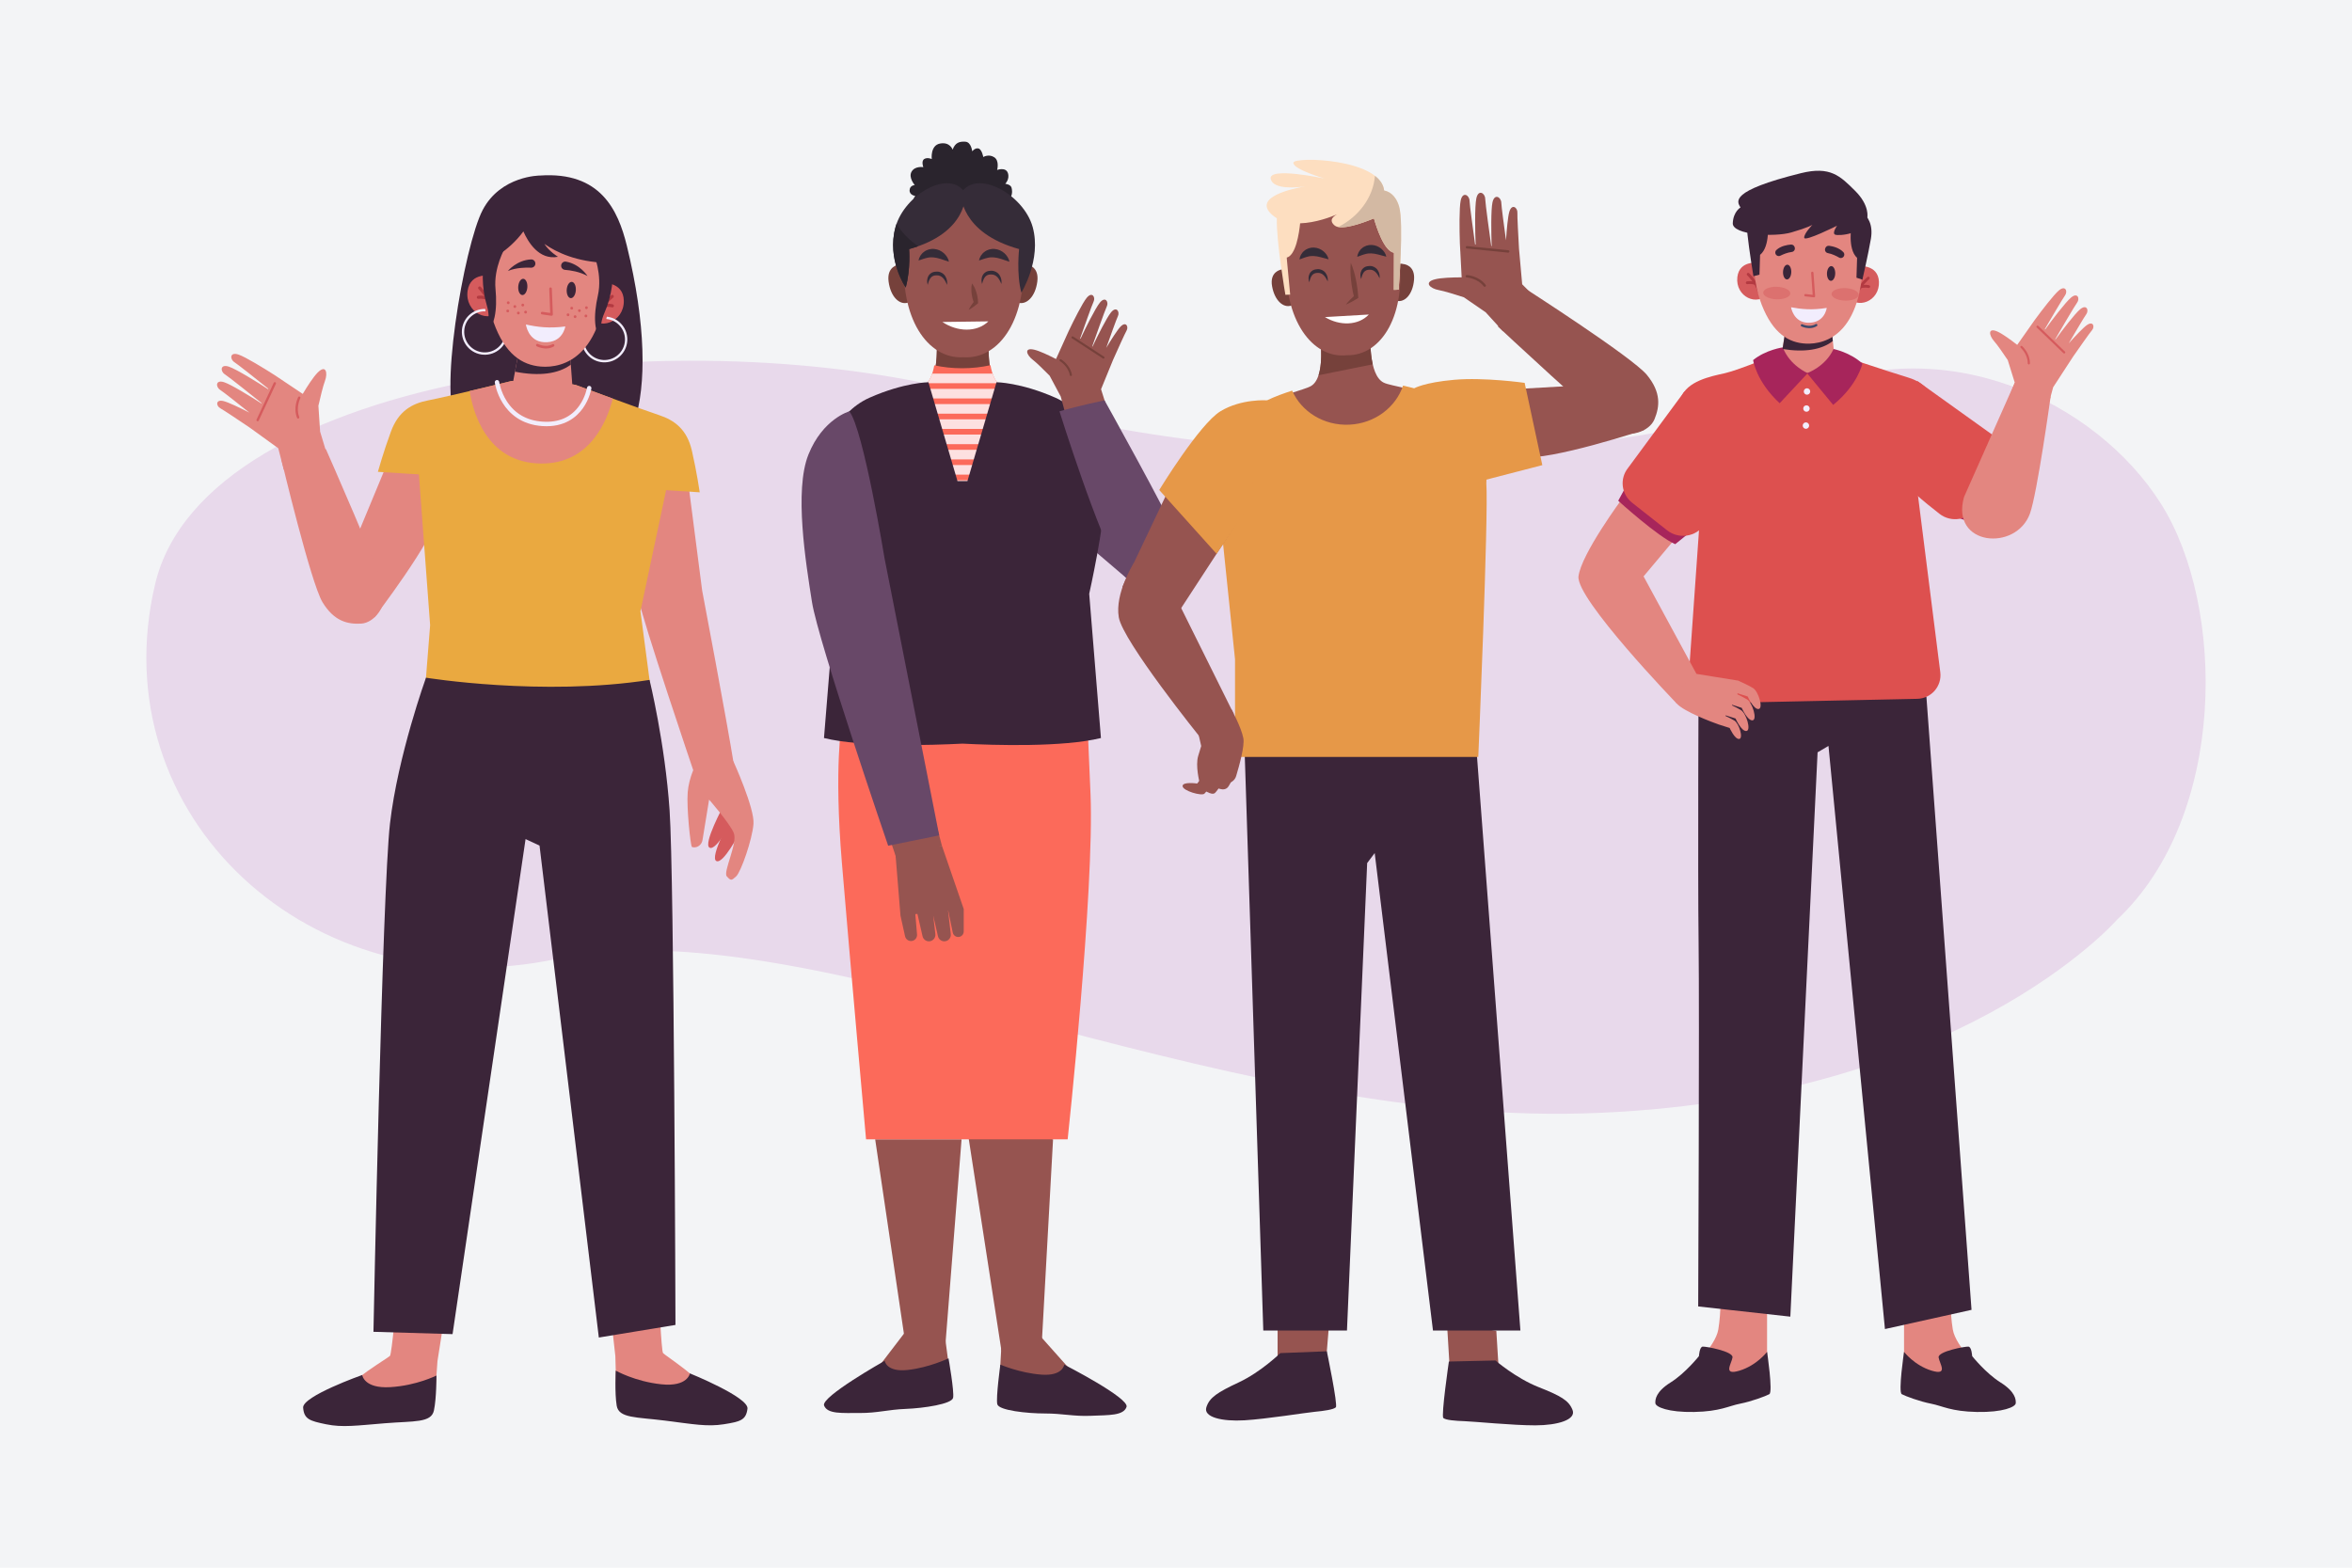 <?xml version="1.0" encoding="utf-8"?>
<!-- Generator: Adobe Illustrator 27.5.0, SVG Export Plug-In . SVG Version: 6.00 Build 0)  -->
<svg version="1.1" xmlns="http://www.w3.org/2000/svg" xmlns:xlink="http://www.w3.org/1999/xlink" x="0px" y="0px"
	 viewBox="0 0 750 500" style="enable-background:new 0 0 750 500;" xml:space="preserve">
<g id="BACKGROUND">
	<rect style="fill:#F3F4F6;" width="750" height="500"/>
</g>
<g id="OBJECTS">
	<path style="fill:#E8D9EB;" d="M675.066,293.336c0,0-50.697,58.388-170.192,61.78s-248.269-66.214-327.136-49.327
		S31.923,259.935,49.496,186.17c16-67.164,169.358-86.678,266.276-58.881s213.116,18.119,258.711-2.149s93.838,2.77,114.566,35.472
		C709.778,193.313,710.243,260.32,675.066,293.336z"/>
	<g>
		<g>
			<path style="fill:#D55B5D;" d="M232.934,261.096c0,0-6.703,12.355-4.515,13.515c2.188,1.16,7.406-9.007,7.406-9.007
				L232.934,261.096z"/>
			<path style="fill:#D55B5D;" d="M230.783,256.846c0,0-6.703,12.355-4.515,13.515s7.406-9.007,7.406-9.007L230.783,256.846z"/>
			<path style="fill:#E38680;" d="M218.803,148.861l5.096,39.469c0,0,7.814,41.13,10.205,56.061l-12.779,2.051
				c0,0-16.496-48.592-18.028-56.587c-1.532-7.995-2.441-30.117-2.441-30.117L218.803,148.861z"/>
			<path style="fill:#E38680;" d="M222.002,243.579c0,0-2.32,4.247-2.71,9.139c-0.389,4.892,0.89,16.995,1.341,17.381
				c0.075,0.064,0.209,0.107,0.381,0.134c1.439,0.226,2.763-0.857,2.998-2.295l2.103-12.899c0,0,6.432,7.343,7.847,10.562
				c1.414,3.22-3.484,12.486-2.198,13.903c1.286,1.417,1.463,1.417,2.985,0.002s5.133-11.712,5.523-16.733
				c0.39-5.021-6.429-19.995-6.429-19.995L222.002,243.579z"/>
			<path style="fill:#E38680;" d="M194.192,414.408l2.03,18.127l0.281,10.342c0,0,8.17,2.156,13.64,2.707s12.854-0.489,13.915-2.615
				c1.061-2.127-12.039-10.722-12.617-11.406c-0.578-0.684-1.343-18.565-1.343-18.565L194.192,414.408z"/>
			<path style="fill:#3B2539;" d="M196.347,437.147c0,0-0.366,7.143,0.303,11.181c0.669,4.038,6.252,3.607,15.374,4.758
				c9.122,1.151,13.481,2.012,18.773,1.169c5.292-0.843,7.097-1.311,7.558-4.96c0.46-3.649-18.357-11.26-18.357-11.26
				s-0.711,4.365-9.127,3.474S196.347,437.147,196.347,437.147z"/>
			<path style="fill:#E38680;" d="M142.337,416.088l-2.837,18.018l-0.742,10.319c0,0-8.258,1.79-13.747,2.096
				c-5.489,0.306-12.819-1.061-13.785-3.233c-0.965-2.172,12.505-10.175,13.113-10.832c0.608-0.657,2.169-18.487,2.169-18.487
				L142.337,416.088z"/>
			<path style="fill:#3B2539;" d="M139.17,438.708c0,0,0.047,7.152-0.802,11.156c-0.848,4.004-6.406,3.324-15.571,4.067
				c-9.164,0.743-13.557,1.409-18.806,0.331c-5.249-1.078-7.032-1.627-7.329-5.292c-0.297-3.666,18.841-10.43,18.841-10.43
				s0.516,4.392,8.963,3.878C132.913,441.903,139.17,438.708,139.17,438.708z"/>
			<path style="fill:#E38680;" d="M122.624,149.86l-9.531,22.972l6.229,24.156c0,0,18.99-24.737,20.521-33.133
				c1.531-8.397,0.358-14.471,0.358-14.471L122.624,149.86z"/>
			<g>
				<path style="fill:#3B2539;" d="M172.193,55.985c0,0-12.482-0.024-18.277,10.986c-5.93,11.267-14.712,62.275-7.676,68.308
					c8.376,7.181,26.606,7.141,34.776,11.022c19.28,9.158,31.18-17.618,18.867-67.925C197.071,66.888,191.408,54.672,172.193,55.985
					z"/>
			</g>
			<g>
				<g>
					<g>
						<path style="fill:#EAA940;" d="M223.131,157.019l-102.633-6.535c0,0,1.794-6.441,4.175-12.874
							c2.382-6.433,6.614-8.92,11.953-9.933c1.506-0.287,4.269-0.9,7.459-1.634c1.807-0.417,3.753-0.871,5.685-1.326
							c6.741-1.587,13.318-3.185,13.318-3.185l10.728-0.174l0.062,0l0.06,0.007l9.581,1.383c0,0,5.679,2.107,11.887,4.378
							c5.825,2.13,12.118,4.407,14.618,5.223c5.167,1.682,9.05,4.685,10.596,11.369
							C222.167,150.402,223.131,157.019,223.131,157.019z"/>
					</g>
					<g>
						<path style="fill:#E38680;" d="M195.406,127.128c-1.83,7.243-7.382,20.982-23.101,20.708
							c-17.43-0.305-21.596-17.021-22.536-23.119c6.741-1.587,13.318-3.185,13.318-3.185l10.728-0.174l0.062,0l0.06,0.007
							l9.581,1.383C183.519,122.749,189.198,124.856,195.406,127.128z"/>
					</g>
					<g>
						<g>
							<path style="fill:#F2EDFD;" d="M173.012,135.899c-6.947-0.442-10.723-4.201-12.667-7.277
								c-2.092-3.31-2.544-6.483-2.563-6.617c-0.053-0.387,0.218-0.744,0.606-0.797c0.388-0.053,0.744,0.218,0.797,0.606
								c0.009,0.062,0.451,3.059,2.384,6.096c2.572,4.04,6.452,6.253,11.532,6.576c5.077,0.323,8.986-1.393,11.62-5.102
								c1.98-2.788,2.462-5.686,2.466-5.715c0.062-0.386,0.428-0.648,0.811-0.587c0.386,0.062,0.649,0.425,0.587,0.811
								c-0.021,0.132-0.541,3.256-2.71,6.311C183.858,133.048,179.987,136.344,173.012,135.899z"/>
						</g>
					</g>
				</g>
				<g>
					<polygon style="fill:#5848BC;" points="173.938,121.357 173.938,121.366 173.878,121.359 					"/>
				</g>
				<g>
					<polygon style="fill:#5848BC;" points="173.878,121.359 173.817,121.358 173.817,121.349 					"/>
				</g>
			</g>
			<g>
				<g>
					<g>
						<path style="fill:#E38680;" d="M182.538,123.3c0,0-2.78,4.49-9.723,4.048c-6.708-0.427-9.222-5.486-9.222-5.486l0.623-3.317
							l0.105-0.558l0.98-5.223l16.567,1.52l0.15,2.02l0.049,0.662L182.538,123.3z"/>
					</g>
					<g>
						<path style="fill:#3B2539;" d="M182.018,116.303c-3.963,2.948-10.123,3.773-17.801,2.242l0.105-0.558l0.98-5.223l16.567,1.52
							L182.018,116.303z"/>
					</g>
				</g>
				<g>
					<g>
						<path style="fill:#D55B5D;" d="M159.941,98.665c-4.042,4.946-11.814,0.935-10.831-5.909c0.892-6.208,7.797-4.775,7.797-4.775
							L159.941,98.665z"/>
					</g>
					<g>
						<g>
							<path style="fill:#F2EDFD;" d="M157.757,99.257c2.595,1.255,4.311,3.993,4.117,7.042c-0.256,4.02-3.734,7.083-7.754,6.827
								c-4.02-0.256-7.081-3.735-6.825-7.755c0.216-3.396,2.731-6.106,5.931-6.712c0.48-0.092,0.977-0.136,1.484-0.126
								c0.065,0.244,0.104,0.492,0.109,0.749c-0.305-0.01-0.607-0.001-0.905,0.03c-3.13,0.319-5.67,2.865-5.876,6.106
								c-0.23,3.61,2.519,6.735,6.129,6.965c3.61,0.23,6.733-2.521,6.963-6.131c0.165-2.587-1.203-4.925-3.321-6.126L157.757,99.257
								z"/>
						</g>
					</g>
					<g>
						<path style="fill:#B33A41;" d="M156.515,98.58c-0.223-0.014-0.416-0.178-0.457-0.408c-0.537-3.005-3.426-5.95-3.455-5.979
							c-0.193-0.195-0.191-0.509,0.003-0.702c0.195-0.193,0.509-0.192,0.702,0.003c0.128,0.129,3.136,3.198,3.727,6.503
							c0.048,0.27-0.131,0.528-0.401,0.576C156.594,98.58,156.554,98.582,156.515,98.58z"/>
					</g>
					<g>
						<path style="fill:#B33A41;" d="M155.416,95.694c-0.052-0.003-0.105-0.015-0.156-0.036c-1.328-0.541-2.642-0.347-2.656-0.345
							c-0.27,0.042-0.524-0.144-0.566-0.414c-0.042-0.27,0.142-0.524,0.412-0.567c0.064-0.01,1.591-0.242,3.184,0.407
							c0.254,0.103,0.376,0.393,0.273,0.647C155.824,95.588,155.623,95.707,155.416,95.694z"/>
					</g>
				</g>
				<g>
					<g>
						<path style="fill:#D55B5D;" d="M187.43,100.415c3.382,5.419,11.6,2.426,11.493-4.487c-0.097-6.271-7.128-5.725-7.128-5.725
							L187.43,100.415z"/>
					</g>
					<g>
						<g>
							<path style="fill:#F2EDFD;" d="M190.421,101.337c-2.733,0.916-4.782,3.414-4.977,6.463c-0.256,4.02,2.805,7.499,6.825,7.755
								c4.02,0.256,7.498-2.807,7.754-6.827c0.216-3.396-1.934-6.403-5.032-7.41c-0.465-0.152-0.952-0.259-1.456-0.314
								c-0.096,0.234-0.166,0.475-0.203,0.729c0.304,0.028,0.603,0.076,0.894,0.145c3.064,0.713,5.261,3.561,5.054,6.802
								c-0.23,3.61-3.353,6.361-6.963,6.131c-3.61-0.23-6.359-3.355-6.129-6.965c0.165-2.587,1.818-4.733,4.071-5.655
								L190.421,101.337z"/>
						</g>
					</g>
					<g>
						<path style="fill:#B33A41;" d="M190.839,100.765c-0.039-0.002-0.078-0.01-0.117-0.022c-0.262-0.082-0.407-0.361-0.325-0.622
							c1.006-3.204,4.379-5.866,4.522-5.978c0.216-0.169,0.528-0.13,0.697,0.086c0.169,0.216,0.13,0.528-0.085,0.697
							c-0.033,0.025-3.274,2.587-4.186,5.493C191.274,100.641,191.061,100.779,190.839,100.765z"/>
					</g>
					<g>
						<path style="fill:#B33A41;" d="M192.295,98.042c-0.207-0.013-0.392-0.157-0.448-0.368c-0.07-0.265,0.087-0.537,0.352-0.607
							c1.662-0.441,3.148-0.018,3.21,0c0.263,0.077,0.414,0.353,0.337,0.616c-0.077,0.263-0.352,0.413-0.615,0.338
							c-0.02-0.006-1.296-0.361-2.678,0.006C192.401,98.04,192.347,98.045,192.295,98.042z"/>
					</g>
				</g>
				<g>
					<path style="fill:#E38680;" d="M155.91,80.311c0,0-2.529,11.128,1.47,22.424c3.625,10.238,9.093,13.705,15.116,14.184
						c6.85,0.544,21.461-2.507,21.261-35.188C193.621,59.649,159.139,58.233,155.91,80.311z"/>
				</g>
				<g>
					<g>
						<path style="fill:#3B2539;" d="M193.2,83.834c-9.284-0.351-15.61-3.244-19.61-6.044c1.549,2.443,4.339,4.113,4.339,4.113
							c-6.075,1.149-9.578-4.778-11.033-8.091c-4.854,6.608-11.403,9.491-11.403,9.491c-2.345-23.641,14.241-24.538,27.525-22.42
							C195.438,62.863,200.352,84.102,193.2,83.834z"/>
					</g>
					<g>
						<path style="fill:#3B2539;" d="M161.052,79.061c0,0-3.695,6.301-3.045,13.104c0.627,6.561-0.238,12.773-3.512,13.67
							c0,0,2.376-2.977,0.731-8.465c-1.645-5.487-1.72-12.632-0.19-15.835C156.566,78.333,161.052,79.061,161.052,79.061z"/>
					</g>
					<g>
						<path style="fill:#3B2539;" d="M189.294,80.859c0,0,2.866,6.719,1.359,13.384c-1.454,6.429-1.384,12.701,1.75,14.005
							c0,0-1.979-3.255,0.349-8.489c2.327-5.234,3.308-12.312,2.197-15.683C193.835,80.706,189.294,80.859,189.294,80.859z"/>
					</g>
				</g>
				<g>
					<path style="fill:#3B2539;" d="M161.952,86.414c0,0,2.86-3.487,7.417-3.673c0.741-0.03,1.353,0.575,1.351,1.317l0,0.012
						c-0.003,0.75-0.633,1.343-1.382,1.306C167.635,85.292,164.635,85.344,161.952,86.414z"/>
				</g>
				<g>
					<path style="fill:#3B2539;" d="M187.347,88.031c0,0-2.395-3.822-6.891-4.584c-0.731-0.124-1.415,0.399-1.507,1.135
						l-0.001,0.012c-0.093,0.745,0.457,1.413,1.205,1.471C181.852,86.197,184.821,86.629,187.347,88.031z"/>
				</g>
				<g>
					<path style="fill:#D55B5D;" d="M173.719,111.136c-1.413-0.09-2.497-0.654-2.569-0.692c-0.202-0.107-0.278-0.358-0.171-0.56
						c0.107-0.201,0.357-0.278,0.559-0.171c0.035,0.018,2.507,1.29,4.63,0.079c0.199-0.113,0.451-0.044,0.564,0.154
						c0.113,0.198,0.044,0.451-0.154,0.564C175.608,111.064,174.6,111.192,173.719,111.136z"/>
				</g>
				<g>
					<path style="fill:#D55B5D;" d="M175.852,100.707c-0.011-0.001-0.022-0.002-0.033-0.003l-3.003-0.435
						c-0.226-0.033-0.383-0.243-0.35-0.469c0.033-0.226,0.247-0.384,0.469-0.35l2.511,0.364l-0.299-7.724
						c-0.009-0.228,0.169-0.421,0.398-0.429c0.226-0.009,0.42,0.169,0.429,0.397l0.318,8.221c0.005,0.123-0.045,0.241-0.137,0.323
						C176.072,100.677,175.962,100.715,175.852,100.707z"/>
				</g>
				<g>
					<path style="fill:#F2EDFD;" d="M167.702,103.494c3.675,0.815,7.444,1.308,12.564,0.623c0,0-0.782,5.378-6.789,5.019
						C168.368,108.832,167.702,103.494,167.702,103.494z"/>
				</g>
				<g>
					<path style="fill:#3B2539;" d="M168.16,91.602c-0.091,1.432-0.816,2.551-1.618,2.5c-0.803-0.051-1.379-1.253-1.288-2.685
						c0.091-1.432,0.816-2.551,1.618-2.5C167.674,88.969,168.251,90.171,168.16,91.602z"/>
				</g>
				<g>
					<path style="fill:#3B2539;" d="M183.619,92.587c-0.091,1.432-0.816,2.551-1.618,2.5c-0.803-0.051-1.379-1.253-1.288-2.685
						c0.091-1.432,0.816-2.551,1.618-2.5C183.134,89.953,183.71,91.155,183.619,92.587z"/>
				</g>
				<g>
					<g>
						<path style="fill:#D55B5D;" d="M162.51,96.581c-0.016,0.246-0.228,0.433-0.474,0.417s-0.433-0.228-0.417-0.474
							c0.016-0.246,0.228-0.433,0.474-0.417C162.339,96.122,162.525,96.334,162.51,96.581z"/>
					</g>
					<g>
						<path style="fill:#D55B5D;" d="M164.618,97.795c-0.016,0.246-0.228,0.433-0.474,0.417c-0.246-0.016-0.433-0.228-0.417-0.474
							c0.016-0.246,0.228-0.433,0.474-0.417S164.633,97.549,164.618,97.795z"/>
					</g>
					<g>
						<path style="fill:#D55B5D;" d="M162.342,99.206c-0.016,0.246-0.228,0.433-0.474,0.417c-0.246-0.016-0.433-0.228-0.417-0.474
							c0.016-0.246,0.228-0.433,0.474-0.417S162.358,98.96,162.342,99.206z"/>
					</g>
					<g>
						<path style="fill:#D55B5D;" d="M165.736,99.87c-0.016,0.246-0.228,0.433-0.474,0.417c-0.246-0.016-0.433-0.228-0.417-0.474
							c0.016-0.246,0.228-0.433,0.474-0.417C165.564,99.411,165.751,99.624,165.736,99.87z"/>
					</g>
					<g>
						<path style="fill:#D55B5D;" d="M168.044,99.569c-0.016,0.246-0.228,0.433-0.474,0.417c-0.246-0.016-0.433-0.228-0.417-0.474
							c0.016-0.246,0.228-0.433,0.474-0.417C167.873,99.111,168.06,99.323,168.044,99.569z"/>
					</g>
					<g>
						<path style="fill:#D55B5D;" d="M167.146,97.323c-0.016,0.246-0.228,0.433-0.474,0.417c-0.246-0.016-0.433-0.228-0.417-0.474
							c0.016-0.246,0.228-0.433,0.474-0.417C166.975,96.865,167.162,97.077,167.146,97.323z"/>
					</g>
				</g>
				<g>
					<g>
						<path style="fill:#D55B5D;" d="M186.557,98.112c-0.016,0.246,0.171,0.458,0.417,0.474s0.458-0.171,0.474-0.417
							c0.016-0.246-0.171-0.458-0.417-0.474C186.785,97.679,186.572,97.866,186.557,98.112z"/>
					</g>
					<g>
						<path style="fill:#D55B5D;" d="M184.312,99.049c-0.016,0.246,0.171,0.458,0.417,0.474s0.458-0.171,0.474-0.417
							c0.016-0.246-0.171-0.458-0.417-0.474C184.54,98.616,184.328,98.803,184.312,99.049z"/>
					</g>
					<g>
						<path style="fill:#D55B5D;" d="M186.39,100.738c-0.016,0.246,0.171,0.458,0.417,0.474c0.246,0.016,0.458-0.171,0.474-0.417
							c0.016-0.246-0.171-0.458-0.417-0.474S186.405,100.491,186.39,100.738z"/>
					</g>
					<g>
						<path style="fill:#D55B5D;" d="M182.94,100.965c-0.016,0.246,0.171,0.458,0.417,0.474c0.246,0.016,0.458-0.171,0.474-0.417
							c0.016-0.246-0.171-0.458-0.417-0.474C183.168,100.532,182.955,100.719,182.94,100.965z"/>
					</g>
					<g>
						<path style="fill:#D55B5D;" d="M180.688,100.374c-0.016,0.246,0.171,0.459,0.417,0.474c0.246,0.016,0.458-0.171,0.474-0.417
							c0.016-0.246-0.171-0.458-0.417-0.474C180.916,99.941,180.704,100.128,180.688,100.374z"/>
					</g>
					<g>
						<path style="fill:#D55B5D;" d="M181.863,98.26c-0.016,0.246,0.171,0.459,0.417,0.474c0.246,0.016,0.458-0.171,0.474-0.417
							c0.016-0.246-0.171-0.458-0.417-0.474S181.879,98.014,181.863,98.26z"/>
					</g>
				</g>
			</g>
			<path style="fill:#EAA940;" d="M133.009,143.668l4.15,55.735l-3.274,41.424c0,0,9.238,3.707,38.104,4.243
				s38.438-3.242,38.438-3.242l-6.2-46.884l10.216-48.225l-24.865,3.33C189.58,150.048,146.027,153.429,133.009,143.668z"/>
			<path style="fill:#3B2539;" d="M135.837,216.146c0,0,37.146,6.027,71.289,0.705c0,0,4.93,20.096,6.393,41.603
				c1.463,21.508,1.874,164.12,1.874,164.12l-24.437,4.02l-18.909-156.9l-4.454-2.078l-23.281,157.892l-25.225-0.741
				c0,0,2.784-140.52,5.276-162.135C126.856,241.018,135.837,216.146,135.837,216.146z"/>
			<path style="fill:#E38680;" d="M101.31,118.815c-1.39,1.392-3.278,4.325-4.769,6.817l-6.798-4.547l0.004-0.005
				c-0.363-0.262-1.136-0.777-2.142-1.425l-0.002-0.001v0c-3.368-2.17-9.37-5.838-11.548-6.568
				c-2.828-0.948-2.776,1.504-1.311,2.427c1.13,0.712,7.824,6.057,10.825,8.463l-0.073,0.155c-3.04-2-10.096-6.381-12.498-7.186
				c-2.828-0.948-2.775,1.504-1.311,2.427c1.265,0.797,9.504,7.401,11.725,9.185l-0.056,0.118
				c-3.301-2.138-9.599-6.006-11.841-6.757c-2.828-0.948-2.776,1.504-1.311,2.427c0.967,0.609,6.008,4.611,9.324,7.261
				c-3.076-1.572-6.684-3.298-8.213-3.678c-2.654-0.659-2.426,1.578-1.02,2.314c0.963,0.504,6.203,4.023,9.41,6.192l9.027,6.528
				l1.762,6.84l13.91-4.453l-2.326-7.691l-0.544-8.25c0.607-2.675,1.481-6.315,2.068-7.861
				C104.584,118.963,103.979,116.141,101.31,118.815z"/>
			<g>
				<path style="fill:#D55B5D;" d="M82.383,134.283c0.048-0.036,0.087-0.084,0.114-0.142l5.474-11.729
					c0.088-0.189,0.007-0.414-0.182-0.501c-0.189-0.089-0.414-0.008-0.502,0.182l-5.474,11.729
					c-0.088,0.189-0.007,0.414,0.182,0.502C82.127,134.385,82.275,134.365,82.383,134.283z"/>
			</g>
			<g>
				<path style="fill:#D55B5D;" d="M95.302,133.424c0.133-0.1,0.188-0.281,0.122-0.443c-1.184-2.932,0.318-5.943,0.334-5.973
					c0.094-0.186,0.021-0.413-0.165-0.507c-0.186-0.095-0.413-0.022-0.508,0.164c-0.069,0.135-1.678,3.342-0.362,6.6
					c0.078,0.193,0.298,0.287,0.491,0.208C95.247,133.461,95.276,133.444,95.302,133.424z"/>
			</g>
			<path style="fill:#E38680;" d="M89.773,146.763c0,0,9.356,39.207,13.073,45.316c3.717,6.108,8.04,7.046,12.286,6.821
				c4.246-0.225,8.096-5.501,7.43-10.243c-0.666-4.742-18.632-45.391-18.632-45.391S91.48,143.782,89.773,146.763z"/>
		</g>
		<g>
			<path style="fill:#E38680;" d="M548.677,410.951c0,0,0.213,7.436-0.745,13.08c-0.958,5.644-9.478,13.256-9.478,13.256
				l10.244,5.274l14.782-5.751v-24.92L548.677,410.951z"/>
			<path style="fill:#3B2539;" d="M541.755,432.524c0,0-4.313,5.431-9.025,8.386s-4.952,5.431-4.872,6.629
				c0.08,1.198,4.073,2.955,12.38,2.795c8.307-0.16,10.942-1.917,14.616-2.636c3.674-0.719,8.147-2.396,9.345-3.035
				c1.198-0.639-0.719-13.498-0.719-13.498s-3.275,4.313-8.786,5.99c-5.511,1.677-2.476-2.316-2.236-4.233
				c0.24-1.917-8.466-3.514-9.505-3.434C541.915,429.569,541.755,432.524,541.755,432.524z"/>
			<path style="fill:#E38680;" d="M621.959,410.951c0,0-0.213,7.436,0.746,13.08c0.958,5.644,9.478,13.256,9.478,13.256
				l-10.244,5.274l-14.783-5.751v-24.92L621.959,410.951z"/>
			<path style="fill:#3B2539;" d="M628.881,432.524c0,0,4.313,5.431,9.025,8.386s4.952,5.431,4.872,6.629
				c-0.08,1.198-4.073,2.955-12.38,2.795c-8.307-0.16-10.942-1.917-14.616-2.636c-3.674-0.719-8.147-2.396-9.345-3.035
				c-1.198-0.639,0.719-13.498,0.719-13.498s3.275,4.313,8.786,5.99c5.511,1.677,2.476-2.316,2.236-4.233
				c-0.24-1.917,8.466-3.514,9.505-3.434C628.722,429.569,628.881,432.524,628.881,432.524z"/>
			<path style="fill:#3B2539;" d="M541.648,213.183c0,0-0.29,64.985,0,87.575s-0.129,115.919-0.129,115.919l29.38,3.258
				l8.689-179.997l3.475-2.027l18.005,185.979l27.61-6.126L614.289,222.23L541.648,213.183z"/>
			<path style="fill:#DD504F;" d="M544.255,133.938l-5.832,82.834c-0.29,4.119,3.021,7.596,7.149,7.508l65.815-1.397
				c4.479-0.095,7.889-4.047,7.328-8.492l-10.164-80.454H544.255z"/>
			<g>
				<path style="fill:#DD504F;" d="M619.765,140.772l-86.973-2.752c0,0,1.343-5.495,3.183-11c1.84-5.505,9.585-6.993,14.073-7.995
					c4.486-1.003,17.98-6.641,17.98-6.641l9.068-0.437l0.052-0.001l0.051,0.005l8.14,0.911c0,0,18.261,6.119,22.675,7.403
					c4.415,1.283,7.78,3.718,9.269,9.328C618.771,135.203,619.765,140.772,619.765,140.772z"/>
			</g>
			<g>
				<path style="fill:#F2EDFD;" d="M577.237,124.893c-0.018,0.566-0.492,1.011-1.058,0.993s-1.011-0.492-0.993-1.058
					c0.018-0.566,0.491-1.011,1.058-0.993C576.811,123.853,577.255,124.327,577.237,124.893z"/>
			</g>
			<g>
				<path style="fill:#F2EDFD;" d="M577.065,130.332c-0.018,0.566-0.491,1.011-1.058,0.993c-0.566-0.018-1.011-0.492-0.993-1.058
					c0.018-0.566,0.491-1.011,1.058-0.993C576.639,129.292,577.083,129.765,577.065,130.332z"/>
			</g>
			<g>
				<path style="fill:#F2EDFD;" d="M576.893,135.77c-0.018,0.566-0.492,1.011-1.058,0.993c-0.566-0.018-1.011-0.492-0.993-1.058
					c0.018-0.566,0.492-1.011,1.058-0.993C576.467,134.73,576.911,135.204,576.893,135.77z"/>
			</g>
			<g>
				<polygon style="fill:#5848BC;" points="577.198,111.943 577.198,111.95 577.148,111.946 				"/>
			</g>
			<g>
				<polygon style="fill:#5848BC;" points="577.148,111.946 577.095,111.947 577.096,111.94 				"/>
			</g>
			<g>
				<g>
					<g>
						<path style="fill:#E38680;" d="M585.123,115.075c0,0-2.385,4.142-8.678,3.943c-6.08-0.192-8.501-4.696-8.501-4.696
							l0.468-3.019l0.079-0.508l0.735-4.753l15.03,0.896l0.194,1.823l0.064,0.597L585.123,115.075z"/>
					</g>
					<g>
						<path style="fill:#A7255B;" d="M568.491,110.795c0,0-5.391,0.735-9.459,4.052c0,0,0.944,6.811,8.46,13.758l8.953-9.588
							C576.445,119.018,570.736,116.641,568.491,110.795z"/>
					</g>
					<g>
						<path style="fill:#A7255B;" d="M584.685,111.308c0,0,5.333,1.074,9.183,4.642c0,0-1.373,6.738-9.313,13.196l-8.328-10.135
							C576.226,119.011,582.074,117,584.685,111.308z"/>
					</g>
					<g>
						<path style="fill:#3B2539;" d="M584.45,108.761c-3.5,2.781-9.048,3.706-16.038,2.542l0.079-0.508l0.735-4.753l15.03,0.896
							L584.45,108.761z"/>
					</g>
				</g>
				<g>
					<g>
						<path style="fill:#D55B5D;" d="M563.97,93.444c-3.513,4.591-10.66,1.187-9.969-5.032c0.627-5.642,6.915-4.545,6.915-4.545
							L563.97,93.444z"/>
					</g>
					<g>
						<path style="fill:#B33A41;" d="M560.868,93.466c-0.202-0.006-0.381-0.149-0.425-0.356c-0.572-2.697-3.271-5.283-3.298-5.309
							c-0.18-0.171-0.188-0.455-0.017-0.635c0.171-0.18,0.455-0.188,0.635-0.017c0.119,0.113,2.929,2.802,3.56,5.775
							c0.051,0.243-0.104,0.481-0.346,0.533C560.94,93.464,560.904,93.467,560.868,93.466z"/>
					</g>
					<g>
						<path style="fill:#B33A41;" d="M559.791,90.887c-0.047-0.002-0.095-0.011-0.142-0.028c-1.217-0.451-2.4-0.238-2.412-0.236
							c-0.244,0.045-0.478-0.115-0.524-0.358c-0.046-0.243,0.113-0.478,0.357-0.525c0.058-0.011,1.432-0.265,2.892,0.276
							c0.233,0.086,0.352,0.345,0.265,0.577C560.157,90.78,559.978,90.893,559.791,90.887z"/>
					</g>
				</g>
				<g>
					<g>
						<path style="fill:#D55B5D;" d="M588.886,94.232c3.216,4.804,10.563,1.859,10.267-4.391c-0.269-5.67-6.614-4.973-6.614-4.973
							L588.886,94.232z"/>
					</g>
					<g>
						<path style="fill:#B33A41;" d="M591.98,94.45c-0.035-0.001-0.071-0.007-0.107-0.016c-0.239-0.067-0.379-0.314-0.312-0.553
							c0.817-2.927,3.791-5.433,3.918-5.538c0.191-0.159,0.474-0.133,0.633,0.057c0.159,0.19,0.133,0.474-0.057,0.633
							c-0.029,0.024-2.887,2.435-3.628,5.09C592.37,94.325,592.182,94.457,591.98,94.45z"/>
					</g>
					<g>
						<path style="fill:#B33A41;" d="M593.219,91.945c-0.188-0.006-0.359-0.13-0.416-0.32c-0.071-0.238,0.064-0.488,0.301-0.559
							c1.491-0.447,2.847-0.107,2.904-0.092c0.24,0.062,0.385,0.307,0.323,0.547c-0.062,0.24-0.307,0.384-0.546,0.323
							c-0.018-0.005-1.183-0.289-2.422,0.083C593.315,91.94,593.266,91.946,593.219,91.945z"/>
					</g>
				</g>
				<g>
					<path style="fill:#E38680;" d="M559.793,76.958c0,0-1.966,10.14,1.978,20.242c3.575,9.157,8.622,12.135,14.084,12.393
						c6.212,0.294,19.341-2.888,18.215-32.445C593.309,57.177,562.075,56.893,559.793,76.958z"/>
				</g>
				<g style="opacity:0.5;">
					<path style="fill:#D55B5D;" d="M570.888,93.601c-0.035,1.1-1.997,1.93-4.382,1.854c-2.385-0.076-4.291-1.028-4.256-2.128
						c0.035-1.099,1.997-1.93,4.382-1.854C569.017,91.549,570.923,92.502,570.888,93.601z"/>
				</g>
				<g style="opacity:0.5;">
					
						<ellipse transform="matrix(0.032 -1 1 0.032 475.397 678.975)" style="fill:#D55B5D;" cx="588.102" cy="94.146" rx="1.992" ry="4.321"/>
				</g>
				<g>
					<path style="fill:#3B2539;" d="M563.67,70.896c0,0,0.921,7.686-2.416,10.38l-0.2,6.312l-1.926,0.512
						c0,0-1.395-8.49-1.883-13.207c-0.945-9.137,7.629-10.021,7.629-10.021L563.67,70.896z"/>
				</g>
				<g>
					<path style="fill:#3B2539;" d="M590.431,71.743c0,0-1.405,7.613,1.755,10.512l-0.2,6.312l1.89,0.632
						c0,0,1.93-8.385,2.715-13.062c1.521-9.059-6.98-10.483-6.98-10.483L590.431,71.743z"/>
				</g>
				<g>
					<g>
						<path style="fill:#3C496B;" d="M576.784,104.659c-1.281-0.04-2.277-0.52-2.344-0.552c-0.186-0.091-0.262-0.315-0.171-0.501
							c0.091-0.186,0.315-0.262,0.501-0.171c0.032,0.016,2.305,1.095,4.19-0.063c0.176-0.108,0.407-0.053,0.515,0.123
							c0.108,0.176,0.053,0.407-0.123,0.515C578.49,104.539,577.582,104.684,576.784,104.659z"/>
					</g>
				</g>
				<g>
					<path style="fill:#D55B5D;" d="M578.422,94.831c-0.01,0-0.02-0.001-0.03-0.002l-2.729-0.307
						c-0.206-0.023-0.353-0.208-0.33-0.414c0.023-0.205,0.208-0.354,0.414-0.33l2.282,0.257l-0.494-6.979
						c-0.015-0.206,0.141-0.385,0.347-0.4c0.207-0.015,0.385,0.141,0.4,0.347l0.526,7.427c0.008,0.111-0.034,0.219-0.114,0.297
						C578.62,94.797,578.522,94.835,578.422,94.831z"/>
				</g>
				<g>
					<path style="fill:#F2EDFD;" d="M571.117,97.999c3.349,0.631,6.772,0.968,11.383,0.201c0,0-0.552,4.887-5.996,4.737
						C571.874,102.808,571.117,97.999,571.117,97.999z"/>
				</g>
				<g>
					<path style="fill:#3B2539;" d="M571.201,86.817c-0.041,1.298-0.664,2.331-1.392,2.308c-0.728-0.023-1.284-1.094-1.243-2.392
						c0.041-1.298,0.664-2.331,1.392-2.308C570.685,84.449,571.242,85.52,571.201,86.817z"/>
				</g>
				<g>
					<path style="fill:#3B2539;" d="M585.213,87.261c-0.041,1.298-0.664,2.331-1.392,2.308c-0.728-0.023-1.284-1.094-1.243-2.391
						c0.041-1.298,0.664-2.331,1.392-2.308C584.698,84.893,585.254,85.963,585.213,87.261z"/>
				</g>
				<g>
					<g>
						<path style="fill:#3B2539;" d="M567.709,81.556c0.941-0.468,2.31-1.039,3.63-1.189c0.709-0.081,1.175-0.776,0.955-1.455
							l-0.044-0.137c-0.158-0.49-0.63-0.81-1.144-0.772c-1.176,0.087-3.265,0.432-4.662,1.739c-0.303,0.283-0.418,0.714-0.306,1.113
							l0,0C566.327,81.53,567.082,81.867,567.709,81.556z"/>
					</g>
				</g>
				<g>
					<g>
						<path style="fill:#3B2539;" d="M586.433,82.148c-0.909-0.526-2.24-1.183-3.547-1.416c-0.702-0.125-1.123-0.849-0.861-1.512
							l0.053-0.134c0.189-0.479,0.68-0.768,1.19-0.698c1.168,0.161,3.231,0.637,4.542,2.03c0.284,0.302,0.372,0.739,0.235,1.13l0,0
							C587.814,82.21,587.039,82.499,586.433,82.148z"/>
					</g>
				</g>
			</g>
			<path style="fill:#E38680;" d="M517.422,158.845c0,0-13.207,17.812-14.076,24.98c-0.869,7.168,31.265,40.499,31.265,40.499
				l6.355-9.392l-16.864-31.101l10.208-12.17L517.422,158.845z"/>
			<path style="fill:#A7255B;" d="M519.306,153.632l-3.289,6.08c0,0,12.636,11.484,18.175,13.849l3.691-2.973L519.306,153.632z"/>
			<path style="fill:#DD504F;" d="M537.129,124.861l-17.947,24.337c-2.774,3.426-2.207,8.403,1.271,11.146l11.152,8.795
				c3.718,2.932,9.201,2.114,11.853-1.774c3.434-5.034,7.735-11.87,9.988-17.516C557.565,139.526,537.129,124.861,537.129,124.861z"
				/>
			<path style="fill:#A7255B;" d="M637.238,143.394l5.005,4.768c0,0-8.473,14.824-13.012,18.783l-4.429-1.688L637.238,143.394z"/>
			<path style="fill:#DD504F;" d="M611.403,121.53l24.584,17.607c3.696,2.403,4.693,7.311,2.232,10.993l-7.892,11.808
				c-2.631,3.937-8.099,4.851-11.821,1.972c-4.82-3.728-11.021-8.902-14.907-13.577C596.492,141.788,611.403,121.53,611.403,121.53z
				"/>
			<path style="fill:#E38680;" d="M559.018,219.463c-1.411-0.876-3.73-1.917-4.552-2.278c-0.013-0.027-0.021-0.057-0.035-0.082
				l-0.245-0.039c-0.008-0.003-0.02-0.009-0.02-0.009l-0.001,0.005l-13.198-2.129c0,0-8.927,6.428-6.355,9.392
				c2.33,2.685,11.607,6.091,13.334,6.708v0l0.001,0c0.179,0.064,0.277,0.098,0.277,0.098s0.005-0.006,0.006-0.008l3.321,1.062
				c0,0,1.617,3.646,3.029,3.5c1.412-0.146,0-4.916-1.526-5.864c-0.813-0.505-1.968-1.071-2.871-1.491
				c0.037-0.056,0.074-0.112,0.112-0.169l3.138,1.003c0,0,1.84,4.149,3.447,3.983c1.607-0.166,0-5.595-1.737-6.674
				c-0.814-0.506-1.929-1.065-2.886-1.518c0.031-0.054,0.062-0.108,0.092-0.163l3.043,0.973c0,0,1.84,4.149,3.447,3.983
				c1.607-0.166,0-5.595-1.737-6.674c-0.885-0.55-2.127-1.164-3.134-1.635c0.042-0.106,0.082-0.212,0.121-0.317l3.221,1.03
				c0,0,1.84,4.149,3.447,3.983C562.362,225.971,560.754,220.542,559.018,219.463z"/>
			<path style="fill:#E38680;" d="M626.291,158.495l16.175-36.449l11.438,4.42c0,0-4.302,31.046-6.611,37.363
				C642.844,176.001,621.865,174.106,626.291,158.495z"/>
			<path style="fill:#E38680;" d="M636.947,105.754c1.639,0.73,4.208,2.608,6.294,4.241l4.297-6.098l-0.005-0.003
				c0.223-0.342,0.712-1.034,1.356-1.915l0.001-0.002h0c2.156-2.951,6.064-8.04,7.678-9.375c2.097-1.734,2.856,0.371,1.911,1.636
				c-0.729,0.976-4.676,7.72-6.442,10.751l0.113,0.108c1.933-2.699,6.504-8.74,8.284-10.212c2.097-1.734,2.856,0.371,1.911,1.636
				c-0.816,1.093-5.665,9.414-6.972,11.661l0.086,0.083c2.109-2.902,6.203-8.258,7.866-9.632c2.097-1.734,2.856,0.371,1.911,1.636
				c-0.623,0.835-3.604,5.894-5.558,9.237c2.104-2.346,4.609-4.998,5.786-5.822c2.043-1.43,2.582,0.549,1.626,1.636
				c-0.655,0.744-3.962,5.458-5.982,8.354l-6.401,9.829l-1.703,6.269l-12.268-3.333l1.728-4.393l-2.24-7.201
				c-1.393-2.078-3.33-4.891-4.336-6.014C634.208,106.953,633.799,104.352,636.947,105.754z"/>
			<g>
				<path style="fill:#D55B5D;" d="M658.128,112.721c-0.052-0.015-0.102-0.042-0.144-0.083l-8.503-8.191
					c-0.137-0.132-0.141-0.35-0.009-0.487c0.132-0.137,0.35-0.142,0.487-0.009l8.503,8.191c0.137,0.132,0.141,0.35,0.009,0.487
					C658.379,112.724,658.246,112.755,658.128,112.721z"/>
			</g>
			<g>
				<path style="fill:#D55B5D;" d="M646.849,116.223c-0.146-0.042-0.252-0.177-0.249-0.337c0.047-2.884-2.218-4.955-2.242-4.975
					c-0.141-0.127-0.153-0.345-0.026-0.486c0.127-0.142,0.344-0.154,0.486-0.027c0.103,0.092,2.523,2.295,2.47,5.5
					c-0.003,0.19-0.16,0.341-0.35,0.338C646.907,116.235,646.877,116.231,646.849,116.223z"/>
			</g>
			<path style="fill:#3B2539;" d="M595.439,69.374c0,0,0.857-3.809-3.894-8.523c-4.752-4.714-7.88-7.95-17.314-5.607
				c-22.866,5.679-20.366,9.018-19.223,10.929c0,0-2.321,1.322-2.464,5.036c-0.143,3.714,13.212,4.5,18.659,2.929
				c5.448-1.571,6.733-2.429,6.733-2.429s-2.784,2.857-2.606,4.143c0.178,1.286,10.464-3.857,10.464-3.857s-1.727,2.428-0.578,2.857
				C586.365,75.28,594.656,74.755,595.439,69.374z"/>
		</g>
		<g>
			<path style="fill:#684868;" d="M347.869,174.708l13.967,11.926l-7.67-20.498C354.166,166.137,346.914,167.187,347.869,174.708z"
				/>
			<polygon style="fill:#965450;" points="279.075,363.387 288.687,428.413 301.503,428.413 306.62,363.387 			"/>
			<path style="fill:#965450;" d="M290.232,422.769l-11.157,14.59c0,0,4.634,2.746,11.157,2.06
				c6.522-0.687,12.187-4.806,12.187-4.806l-1.545-11.843H290.232z"/>
			<polygon style="fill:#965450;" points="335.796,363.387 332.122,429.88 319.342,430.835 308.189,358.558 			"/>
			<path style="fill:#965450;" d="M330.161,424.366l12.212,13.718c0,0-4.417,3.084-10.972,2.885
				c-6.555-0.199-12.511-3.885-12.511-3.885l0.658-11.925L330.161,424.366z"/>
			<path style="fill:#3B2539;" d="M318.987,435.236c0,0-1.459,10.677-0.969,12.639c0.491,1.962,9.443,2.943,15.207,2.943
				c5.764,0,9.075,0.981,14.717,0.736c5.641-0.245,10.302,0,11.283-2.821c0.981-2.821-19.867-13.498-19.867-13.498
				s-0.368,3.687-7.236,3.196C325.254,437.941,318.987,435.236,318.987,435.236z"/>
			<path style="fill:#3B2539;" d="M302.462,433.232c0,0,1.874,10.612,1.46,12.592c-0.414,1.98-9.322,3.309-15.081,3.533
				c-5.76,0.224-9.03,1.333-14.677,1.308c-5.647-0.026-10.294,0.401-11.384-2.38c-1.09-2.78,19.327-14.26,19.327-14.26
				s0.511,3.669,7.354,2.912C296.306,436.18,302.462,433.232,302.462,433.232z"/>
			<path style="fill:#FC6A5A;" d="M268.452,230.53c0,0-2.571,13.66,0,44.544c2.571,30.884,7.714,88.313,7.714,88.313h64.286
				c0,0,8.571-79.476,7.286-110.238c-1.286-30.762-1.714-37.619-1.714-37.619L268.452,230.53z"/>
			<path style="fill:#2A242D;" d="M303.77,47.723c0,0-0.824-2.532-4.004-1.943c-3.18,0.589-2.65,4.946-2.65,4.946
				s-1.413-0.648-2.414,0c-1.001,0.648-0.278,2.591-0.278,2.591s-2.617-0.471-3.731,1.413c-1.114,1.884,1.006,4.299,1.006,4.299
				s-1.59,0.059-1.649,1.649c-0.059,1.59,1.825,1.816,1.825,1.816s-0.875,0.954-0.733,2.247c0.142,1.293,1.734,2.768,1.734,2.768
				s18.018-0.118,24.319-1.472c6.301-1.354,5.653-5.152,5.358-6.197c-0.294-1.045-2.002-1.222-2.002-1.222s1.531-1.531,0.824-3.474
				c-0.707-1.943-3.415-0.942-3.415-0.942s0.824-2.944-0.942-4.063c-1.766-1.119-3.474-0.059-3.474-0.059s-0.412-2.355-1.472-2.709
				c-1.06-0.353-2.061,0.883-2.061,0.883s-0.294-2.944-2.179-3.062C305.948,45.073,304.594,45.485,303.77,47.723z"/>
			<g>
				<g>
					<path style="fill:#965450;" d="M319.121,123.637c-5.084-2.773-3.697-16.177-3.697-16.177l-7.614,0.491v-0.489l-0.815,0.244
						l-0.815-0.244v0.489l-7.614-0.491c0,0,1.387,13.404-3.697,16.177c-5.084,2.773-35.124,4.159-31.889,35.124h43.2h1.63h43.2
						C354.245,127.796,324.205,126.41,319.121,123.637z"/>
					<path style="fill:#76413B;" d="M297.5,120.179c6.082-0.906,12.159-1.842,18.232-2.806c-0.854-4.622-0.308-9.914-0.308-9.914
						l-7.614,0.491v-0.489l-0.815,0.244l-0.815-0.244v0.489l-7.614-0.491C298.567,107.459,299.37,115.248,297.5,120.179z"/>
				</g>
				<g>
					<path style="fill:#FC6A5A;" d="M319.388,123.132c-2.019-1.083-3.046-3.767-3.549-6.656c-2.813,0.628-5.859,0.974-9.043,0.974
						c-3.121,0-6.11-0.331-8.876-0.935c-0.505,2.875-1.532,5.539-3.542,6.617c-5.243,2.813-36.224,4.219-32.887,35.629h44.552h1.681
						h44.552C355.611,127.351,324.631,125.944,319.388,123.132z"/>
					<g style="opacity:0.9;">
						<defs>
							<path id="SVGID_1_" style="opacity:0.9;" d="M319.388,123.132c-2.019-1.083-3.046-3.767-3.549-6.656
								c-2.813,0.628-5.859,0.974-9.043,0.974c-3.121,0-6.11-0.331-8.876-0.935c-0.505,2.875-1.532,5.539-3.542,6.617
								c-5.243,2.813-36.224,4.219-32.887,35.629h44.552h1.681h44.552C355.611,127.351,324.631,125.944,319.388,123.132z"/>
						</defs>
						<clipPath id="SVGID_00000121987196078052823320000009246012269493547708_">
							<use xlink:href="#SVGID_1_"  style="overflow:visible;"/>
						</clipPath>
						<g style="clip-path:url(#SVGID_00000121987196078052823320000009246012269493547708_);">
							
								<line style="fill:none;stroke:#FDEDEE;stroke-width:3.058;stroke-miterlimit:10;" x1="256.098" y1="120.688" x2="355.782" y2="120.688"/>
							
								<line style="fill:none;stroke:#FDEDEE;stroke-width:3.058;stroke-miterlimit:10;" x1="256.098" y1="125.549" x2="355.782" y2="125.549"/>
							
								<line style="fill:none;stroke:#FDEDEE;stroke-width:3.058;stroke-miterlimit:10;" x1="256.098" y1="130.409" x2="355.782" y2="130.409"/>
							
								<line style="fill:none;stroke:#FDEDEE;stroke-width:3.058;stroke-miterlimit:10;" x1="256.098" y1="135.27" x2="355.782" y2="135.27"/>
							
								<line style="fill:none;stroke:#FDEDEE;stroke-width:3.058;stroke-miterlimit:10;" x1="256.098" y1="140.13" x2="355.782" y2="140.13"/>
							
								<line style="fill:none;stroke:#FDEDEE;stroke-width:3.058;stroke-miterlimit:10;" x1="256.098" y1="144.991" x2="355.782" y2="144.991"/>
							
								<line style="fill:none;stroke:#FDEDEE;stroke-width:3.058;stroke-miterlimit:10;" x1="256.098" y1="149.851" x2="355.782" y2="149.851"/>
							
								<line style="fill:none;stroke:#FDEDEE;stroke-width:3.058;stroke-miterlimit:10;" x1="256.098" y1="154.712" x2="355.782" y2="154.712"/>
						</g>
					</g>
				</g>
			</g>
			<g>
				<g>
					<path style="fill:#76413B;" d="M292.11,87.839c-1.498-4.647-5.045-3.571-5.377-3.459c-0.348,0.041-4.014,0.585-3.381,5.426
						c0.637,4.87,3.463,7.509,6.113,6.734C292.191,96.108,293.616,92.514,292.11,87.839z"/>
					<path style="fill:#76413B;" d="M322.018,87.839c1.498-4.647,5.045-3.571,5.377-3.459c0.348,0.041,4.014,0.585,3.381,5.426
						c-0.637,4.87-3.463,7.509-6.113,6.734C321.937,96.108,320.512,92.514,322.018,87.839z"/>
					<path style="fill:#965450;" d="M288.476,80.799c1.856-20.372,17.344-19.231,18.805-19.078
						c1.461-0.153,16.948-1.295,18.805,19.078c1.867,20.494-7.261,33.878-18.805,33.142
						C295.737,114.677,286.608,101.293,288.476,80.799z"/>
				</g>
				<g>
					<g>
						<path style="fill:#76413B;" d="M309.951,90.385c0.692,0.903,1.089,1.868,1.397,2.851c0.293,0.987,0.482,1.995,0.517,3.036
							l0.015,0.44l-0.187,0.157c-0.432,0.364-0.884,0.71-1.347,1.045c-0.475,0.324-0.945,0.651-1.474,0.922
							c0.252-0.539,0.562-1.02,0.868-1.506c0.318-0.475,0.647-0.938,0.996-1.383l-0.172,0.598c-0.386-0.967-0.619-1.967-0.747-2.988
							C309.705,92.533,309.681,91.49,309.951,90.385z"/>
					</g>
					<path style="fill:#FFFFFF;" d="M315.176,102.497c-3.687,3.584-9.933,3.386-14.664,0.191"/>
					<g>
						<path style="fill:#352C38;" d="M321.886,83.477l-2.703-0.905c-0.806-0.254-1.535-0.418-2.216-0.477
							c-0.682-0.06-1.349-0.044-2.118,0.161c-0.403,0.044-0.78,0.239-1.239,0.343c-0.449,0.136-0.874,0.347-1.437,0.473
							c0.115-0.526,0.321-1.023,0.59-1.494c0.317-0.427,0.635-0.895,1.113-1.21c0.872-0.723,2.142-1.089,3.33-0.964
							c1.197,0.107,2.27,0.638,3.073,1.356C321.073,81.491,321.683,82.39,321.886,83.477z"/>
					</g>
					<g>
						<path style="fill:#352C38;" d="M302.594,83.477l-2.703-0.905c-0.806-0.254-1.535-0.418-2.216-0.477
							c-0.682-0.06-1.349-0.044-2.118,0.161c-0.403,0.044-0.78,0.239-1.239,0.343c-0.449,0.136-0.874,0.347-1.437,0.473
							c0.115-0.526,0.321-1.023,0.59-1.494c0.317-0.427,0.635-0.895,1.113-1.21c0.872-0.723,2.142-1.089,3.33-0.964
							c1.197,0.107,2.27,0.638,3.073,1.356C301.78,81.491,302.391,82.39,302.594,83.477z"/>
					</g>
					<g>
						<path style="fill:#352C38;" d="M301.982,90.859c-0.346-0.849-0.742-1.639-1.288-2.202c-0.543-0.559-1.197-0.854-1.952-0.84
							c-0.771-0.031-1.44,0.174-1.923,0.739c-0.491,0.567-0.783,1.41-0.988,2.302c-0.283-0.877-0.293-1.899,0.218-2.828
							c0.248-0.468,0.68-0.853,1.171-1.107c0.504-0.221,1.04-0.309,1.55-0.3c1.039-0.017,2.15,0.584,2.662,1.47
							C301.978,88.955,302.121,89.946,301.982,90.859z"/>
					</g>
					<g>
						<path style="fill:#352C38;" d="M319.318,90.58c-0.346-0.849-0.742-1.639-1.288-2.202c-0.543-0.559-1.197-0.854-1.952-0.84
							c-0.771-0.031-1.44,0.174-1.923,0.739c-0.491,0.567-0.783,1.41-0.988,2.303c-0.283-0.877-0.293-1.899,0.218-2.828
							c0.248-0.468,0.68-0.853,1.171-1.107c0.504-0.221,1.04-0.309,1.55-0.3c1.039-0.017,2.15,0.584,2.663,1.47
							C319.314,88.676,319.457,89.666,319.318,90.58z"/>
					</g>
				</g>
				<g>
					<path style="fill:#352C38;" d="M307.88,61.722c0,0,0.957,12.488-17.983,17.719c0,0,0.541,6.313-1.082,12.266
						c0,0-6.133-8.839-3.247-19.301C288.454,61.944,303.077,53.563,307.88,61.722z"/>
					<path style="fill:#352C38;" d="M306.388,61.722c0,0-0.357,12.488,18.583,17.719c0,0-0.902,7.937,0.721,13.889
						c0,0,6.494-10.462,3.608-20.924C326.414,61.944,311.192,53.563,306.388,61.722z"/>
					<path style="fill:#2A242D;" d="M292.758,78.538c-2.763-1.926-5.223-4.407-6.871-7.145c-0.118,0.335-0.225,0.673-0.319,1.013
						c-2.886,10.462,3.247,19.301,3.247,19.301c1.623-5.953,1.082-12.266,1.082-12.266C290.91,79.161,291.856,78.856,292.758,78.538
						z"/>
				</g>
			</g>
			<path style="fill:#3B2539;" d="M352.516,156.262c0.275-11.271-5.002-24.577-16.027-29.44c-11.025-4.863-18.73-4.91-18.73-4.91
				l-9.266,31.53h-3.172l-9.266-31.53c0,0-7.706,0.047-18.73,4.91c-11.025,4.863-16.303,18.17-16.027,29.44
				c0.276,11.271,5.19,33.125,5.19,33.125l-3.739,46c12.153,2.965,33.774,2.319,44.158,1.787
				c10.385,0.533,32.006,1.178,44.158-1.787l-3.739-46C347.326,189.387,352.24,167.532,352.516,156.262z"/>
			<polygon style="fill:#965450;" points="260.61,184.768 270.185,227.706 286.031,274.25 300.355,269.735 286.186,215.835 
				279.41,179.895 			"/>
			<path style="fill:#965450;" d="M300.355,269.735l-14.862,2.006l1.653,20.319l1.457,6.556c0.227,1.021,1.224,1.678,2.252,1.482
				c0.974-0.186,1.651-1.077,1.567-2.065l-0.549-6.475l0.672-0.071l1.636,7.126c0.239,1.042,1.231,1.731,2.291,1.593
				c1.125-0.147,1.924-1.17,1.793-2.297L297.578,292l1.518,6.612c0.239,1.042,1.231,1.731,2.291,1.593
				c1.125-0.147,1.924-1.17,1.793-2.297l-0.867-7.459l0.048-0.005l1.456,6.992c0.2,0.96,1.144,1.573,2.102,1.366
				c0.813-0.176,1.392-0.895,1.392-1.726v-7.158L300.355,269.735z"/>
			<path style="fill:#684868;" d="M270.837,131.189c0,0-8.478,2.37-13.05,13.802c-4.572,11.432-0.857,34.391,1.143,47.054
				c2,12.663,24.286,77.691,24.286,77.691l16.271-3.302l-17.414-88.297C282.073,178.137,275.316,136.829,270.837,131.189z"/>
			<path style="fill:#965450;" d="M329.783,111.532c1.743,0.408,4.61,1.766,6.959,2.975l3.066-6.778l-0.005-0.002
				c0.155-0.377,0.504-1.146,0.97-2.13l0.001-0.002l0,0c1.56-3.294,4.434-9.012,5.765-10.622c1.729-2.091,2.867-0.172,2.179,1.245
				c-0.531,1.093-3.134,8.438-4.296,11.738l0.131,0.085c1.388-3.006,4.734-9.78,6.202-11.556c1.729-2.091,2.867-0.172,2.179,1.245
				c-0.594,1.224-3.786,10.283-4.645,12.729l0.1,0.065c1.523-3.238,4.53-9.251,5.901-10.909c1.729-2.091,2.867-0.172,2.179,1.245
				c-0.454,0.935-2.426,6.449-3.714,10.089c1.621-2.692,3.578-5.759,4.577-6.787c1.734-1.784,2.632,0.054,1.9,1.298
				c-0.502,0.852-2.859,6.089-4.294,9.304l-3.837,9.38l1.926,6.131l-12.885,3.243l-1.898-7.059l-3.544-6.634
				c-1.754-1.775-4.178-4.167-5.374-5.079C327.325,113.22,326.437,110.749,329.783,111.532z"/>
			<g>
				<path style="fill:#76413B;" d="M351.836,114.388c-0.054-0.005-0.108-0.022-0.156-0.054l-9.864-6.431
					c-0.159-0.104-0.204-0.316-0.1-0.475c0.103-0.159,0.316-0.205,0.475-0.1l9.864,6.431c0.159,0.104,0.204,0.316,0.1,0.475
					C352.083,114.344,351.959,114.399,351.836,114.388z"/>
			</g>
			<g>
				<path style="fill:#76413B;" d="M341.444,119.932c-0.151-0.014-0.28-0.127-0.307-0.283c-0.494-2.833-3.101-4.438-3.128-4.454
					c-0.162-0.098-0.214-0.309-0.117-0.471c0.098-0.163,0.308-0.215,0.471-0.117c0.118,0.071,2.901,1.775,3.45,4.924
					c0.033,0.187-0.092,0.365-0.28,0.397C341.504,119.933,341.473,119.934,341.444,119.932z"/>
			</g>
			<path style="fill:#E38680;" d="M340.14,133.517c0,0,6.454,26.235,10.23,31.532c3.775,5.297,7.76,5.862,11.597,5.378
				c3.837-0.484,6.983-5.525,6.065-9.784c-0.917-4.258-15.278-31.234-15.278-31.234S341.491,130.699,340.14,133.517z"/>
			<path style="fill:#684868;" d="M352.211,127.681c0,0-8.302,1.745-14.368,3.508c0,0,12.516,40.091,19.373,50.662
				c6.857,10.571,17.143,6,18.286,3.429c1.143-2.572,3.143-6,0-13.714C372.359,163.851,352.211,127.681,352.211,127.681z"/>
		</g>
		<g>
			<polygon style="fill:#965450;" points="407.394,422.137 407.394,432.565 422.965,432.565 423.822,422.137 			"/>
			<path style="fill:#3B2539;" d="M408.251,431.565c0,0-6.143,6-13.143,9.286s-9.428,4.857-10.428,8c-1,3.143,5,4.571,12.143,4.143
				c7.143-0.429,19.429-2.429,22.429-2.714c3-0.286,6-0.714,6.714-1.429s-2.87-17.87-2.87-17.87L408.251,431.565z"/>
			<polygon style="fill:#965450;" points="477.144,424.454 477.785,434.863 462.243,435.819 461.394,421.851 			"/>
			<path style="fill:#3B2539;" d="M476.868,433.917c0,0,6.5,5.611,13.689,8.461c7.189,2.85,9.709,4.269,10.9,7.344
				s-4.71,4.87-11.865,4.881c-7.156,0.011-19.541-1.23-22.553-1.331c-3.012-0.101-6.033-0.344-6.789-1.013
				c-0.757-0.669,1.766-18.012,1.766-18.012L476.868,433.917z"/>
			<polygon style="fill:#3B2539;" points="396.822,237.629 402.835,424.366 429.517,424.366 435.958,275.262 438.362,272.078 
				456.946,424.366 484.822,424.366 470.707,237.629 			"/>
			<g>
				<path style="fill:#965450;" d="M441.242,122.042c-4.973-2.427-4.228-15.283-4.228-15.283l-7.247,0.797l-0.021-0.467
					l-0.767,0.269l-0.788-0.198l0.021,0.467l-7.289-0.139c0,0,1.902,12.736-2.83,15.602c-4.733,2.867-33.349,5.488-28.923,34.906
					l41.237-1.866l1.555-0.07l41.237-1.866C474.951,124.495,446.215,124.469,441.242,122.042z"/>
				<path style="fill:#76413B;" d="M420.454,119.675c5.766-1.128,11.527-2.284,17.283-3.466c-1.015-4.375-0.722-9.45-0.722-9.45
					l-7.247,0.797l-0.021-0.467l-0.767,0.269l-0.788-0.198l0.021,0.467l-7.289-0.139
					C420.923,107.487,422.026,114.887,420.454,119.675z"/>
			</g>
			<g>
				<g>
					<path style="fill:#76413B;" d="M413.911,89.037c-1.631-4.371-4.97-3.191-5.282-3.07c-0.331,0.054-3.807,0.732-2.993,5.326
						c0.819,4.621,3.63,7.019,6.126,6.164C414.346,96.927,415.552,93.434,413.911,89.037z"/>
					<path style="fill:#76413B;" d="M442.462,87.745c1.229-4.501,4.661-3.627,4.983-3.534c0.334,0.024,3.857,0.385,3.462,5.034
						c-0.398,4.676-2.981,7.318-5.544,6.692C442.741,95.642,441.225,92.272,442.462,87.745z"/>
					<path style="fill:#965450;" d="M410.138,82.474c0.892-19.527,15.725-19.107,17.126-19.023
						c1.388-0.21,16.123-1.968,18.774,17.399c2.668,19.482-5.467,32.653-16.519,32.449
						C418.533,114.5,409.241,102.118,410.138,82.474z"/>
				</g>
				<g>
					<g>
						<path style="fill:#76413B;" d="M430.741,83.827c0.768,1.732,1.243,3.51,1.62,5.303c0.172,0.899,0.35,1.798,0.459,2.707
							c0.133,0.905,0.217,1.818,0.277,2.735l0.03,0.454l-0.286,0.18c-0.581,0.365-1.178,0.71-1.785,1.041
							c-0.617,0.318-1.229,0.642-1.891,0.9c0.43-0.566,0.909-1.066,1.385-1.571c0.485-0.492,0.98-0.972,1.491-1.43l-0.256,0.633
							c-0.223-0.891-0.423-1.786-0.573-2.689c-0.174-0.899-0.28-1.809-0.391-2.717C430.632,87.549,430.54,85.711,430.741,83.827z"/>
					</g>
					<path style="fill:#FFFFFF;" d="M436.486,100.316c-3.365,3.581-9.336,3.661-13.99,0.816"/>
					<g>
						<path style="fill:#352C38;" d="M442.069,81.869l-2.642-0.706c-0.78-0.198-1.475-0.315-2.117-0.341
							c-0.642-0.027-1.266,0.009-1.989,0.227c-0.382,0.053-0.735,0.25-1.172,0.362c-0.427,0.142-0.828,0.356-1.371,0.492
							c0.077-0.516,0.247-1.005,0.479-1.473c0.281-0.428,0.563-0.894,1.006-1.222c0.803-0.739,2.012-1.152,3.163-1.083
							c1.158,0.051,2.214,0.519,3.012,1.18C441.229,79.979,441.846,80.823,442.069,81.869z"/>
					</g>
					<g>
						<path style="fill:#352C38;" d="M423.653,82.703l-2.642-0.706c-0.78-0.198-1.475-0.315-2.117-0.341
							c-0.642-0.027-1.266,0.009-1.989,0.227c-0.382,0.053-0.735,0.25-1.172,0.362c-0.427,0.142-0.828,0.356-1.371,0.492
							c0.077-0.516,0.247-1.005,0.479-1.473c0.281-0.428,0.562-0.894,1.006-1.223c0.803-0.739,2.012-1.152,3.163-1.082
							c1.158,0.051,2.214,0.519,3.012,1.18C422.813,80.812,423.43,81.657,423.653,82.703z"/>
					</g>
					<g>
						<path style="fill:#352C38;" d="M423.388,89.776c-0.378-0.794-0.795-1.526-1.341-2.033c-0.543-0.503-1.169-0.75-1.883-0.704
							c-0.732,0.004-1.35,0.222-1.787,0.773c-0.444,0.554-0.693,1.368-0.862,2.23c-0.319-0.824-0.379-1.803,0.068-2.72
							c0.216-0.461,0.616-0.852,1.076-1.119c0.475-0.235,0.987-0.344,1.477-0.358c0.997-0.062,2.094,0.471,2.622,1.301
							C423.318,87.952,423.492,88.896,423.388,89.776z"/>
					</g>
					<g>
						<path style="fill:#352C38;" d="M439.925,88.761c-0.378-0.794-0.795-1.526-1.341-2.033c-0.543-0.503-1.169-0.75-1.883-0.704
							c-0.732,0.004-1.35,0.222-1.787,0.773c-0.444,0.554-0.693,1.368-0.862,2.23c-0.319-0.824-0.379-1.803,0.068-2.72
							c0.216-0.462,0.616-0.852,1.076-1.119c0.476-0.235,0.987-0.343,1.478-0.358c0.997-0.062,2.094,0.471,2.622,1.301
							C439.855,86.936,440.029,87.881,439.925,88.761z"/>
					</g>
				</g>
				<g>
					<path style="fill:#FDDEC0;" d="M446.129,65.821c-1.178-3.944-3.603-4.845-4.755-5.048
						c-1.122-10.246-28.668-10.887-28.936-8.906c-0.286,2.115,9.976,5.09,9.976,5.09s-18.333-3.948-17.19,0.205
						c0.929,3.373,8.23,2.675,10.938,2.294c-3.802,0.65-16.779,3.341-10.62,8.967c0.504,0.46,1.046,0.847,1.614,1.181
						c-0.218,7.33,2.727,24.421,2.727,24.421l1.525-0.069l-1.107-11.798c2.93-0.725,3.964-7.791,4.282-10.934
						c5.008-0.155,9.96-2.082,11.79-2.87c-1.098,0.573-2.814,1.848-0.798,3.557c2.058,1.745,9.041-0.81,12.538-2.259
						c0.78,2.756,3.235,10.473,6.393,10.957l-0.037,11.85l1.525-0.069C445.994,92.39,447.706,71.101,446.129,65.821z"/>
					<path style="fill:#D3B9A3;" d="M446.129,65.821c-1.178-3.944-3.603-4.845-4.755-5.048c-0.205-1.873-1.296-3.424-2.939-4.697
						c-0.539,7.007-5.371,13.163-11.714,16.324c2.816,0.551,8.387-1.503,11.391-2.747c0.78,2.756,3.235,10.473,6.393,10.957
						l-0.037,11.85l1.525-0.069C445.994,92.39,447.706,71.101,446.129,65.821z"/>
				</g>
			</g>
			<path style="fill:#E69848;" d="M473.957,154.158c1.403-23.807-16.435-28.882-26.555-31.172
				c-2.297,6.916-9.008,12.092-17.152,12.46c-8.144,0.369-15.296-4.18-18.208-10.86c-9.871,3.194-27.178,9.86-23.631,33.443
				l5.41,52.25v31.143h77.571C471.393,241.423,474.695,164.392,473.957,154.158z"/>
			<polygon style="fill:#965450;" points="376.752,147.574 357.893,187.246 374.831,196.726 396.822,163.023 			"/>
			<path style="fill:#965450;" d="M374.045,188.693l19.383,39.029l-10.74,7.42c0,0-24.621-30.586-25.931-38.256
				c-1.31-7.67,4.713-17.168,4.713-17.168L374.045,188.693z"/>
			<path style="fill:#965450;" d="M392.682,226.217c0,0,3.192,5.87,3.803,9.275c0.432,2.406-1.273,8.606-2.31,12.036
				c-0.423,1.401-1.733,2.339-3.196,2.292l-8.465-0.271c0,0-1.397-5.326-0.436-8.469c0.96-3.143,0.96-3.143,0.96-3.143l-0.758-3.305
				L392.682,226.217z"/>
			<path style="fill:#965450;" d="M388.103,247.324c0,0-3.143,5.042-4.06,5.828c-0.917,0.786-6.876-0.917-6.941-2.423
				c-0.065-1.506,4.64-0.829,4.64-0.829l1.45-1.79L388.103,247.324z"/>
			<path style="fill:#965450;" d="M391.443,246.996c0,0-2.881,4.846-3.995,5.894c-1.113,1.048-4.191-1.375-4.191-1.375l2.881-3.078
				L391.443,246.996z"/>
			<path style="fill:#965450;" d="M394.258,245.097c0,0-1.179,3.733-2.554,5.763c-1.375,2.03-4.355,0-4.355,0l3.454-4.584
				L394.258,245.097z"/>
			<path style="fill:#E69848;" d="M404.031,127.681c0,0-8.201-0.583-14.884,3.508c-6.682,4.091-19.495,25.091-19.495,25.091
				l18.289,20.355l10.382-15.212L404.031,127.681z"/>
			<path style="fill:#965450;" d="M477.753,124.415l25.371-1.46l21.206,14.143c0,0-30.259,9.99-38.875,8.64
				c-8.616-1.35-14.081-4.527-14.081-4.527L477.753,124.415z"/>
			<path style="fill:#965450;" d="M457.612,89.079c1.949-0.492,5.511-0.616,8.478-0.622l-0.437-8.345l-0.006,0
				c-0.04-0.455-0.088-1.404-0.131-2.625l0-0.002l0,0c-0.143-4.091-0.225-11.279,0.273-13.572c0.646-2.978,2.772-1.65,2.816,0.118
				c0.034,1.364,1.226,10.035,1.769,13.928l0.174,0.017c-0.166-3.715-0.322-12.2,0.227-14.729c0.646-2.978,2.772-1.65,2.816,0.118
				c0.038,1.527,1.527,12.213,1.932,15.096l0.133,0.013c-0.151-4.016-0.253-11.567,0.259-13.928c0.646-2.978,2.772-1.65,2.816,0.118
				c0.029,1.167,0.906,7.686,1.499,11.982c0.228-3.523,0.599-7.592,1.066-9.133c0.809-2.674,2.654-1.304,2.565,0.315
				c-0.061,1.109,0.288,7.55,0.515,11.498l1.011,11.338l5.084,5.123l-11.183,9.883l-5.536-6.064l-6.958-4.791
				c-2.666-0.866-6.318-2.002-7.982-2.295C456.03,92.031,453.869,90.024,457.612,89.079z"/>
			<g>
				<path style="fill:#76413B;" d="M481.089,80.552c-0.056,0.023-0.119,0.033-0.184,0.026l-13.159-1.328
					c-0.212-0.021-0.367-0.21-0.345-0.422c0.021-0.212,0.209-0.367,0.422-0.345l13.159,1.328c0.212,0.021,0.367,0.21,0.345,0.422
					C481.312,80.381,481.217,80.5,481.089,80.552z"/>
			</g>
			<g>
				<path style="fill:#76413B;" d="M473.579,91.444c-0.158,0.064-0.345,0.018-0.453-0.124c-1.954-2.572-5.383-2.828-5.418-2.83
					c-0.212-0.014-0.373-0.198-0.359-0.41c0.014-0.213,0.197-0.374,0.409-0.36c0.155,0.01,3.811,0.274,5.983,3.133
					c0.129,0.17,0.096,0.411-0.074,0.54C473.64,91.415,473.61,91.432,473.579,91.444z"/>
			</g>
			<path style="fill:#965450;" d="M485.827,91.68c0,0,34.673,22.229,39.315,27.872c4.641,5.643,4.089,10.129,2.443,14.149
				c-1.647,4.02-8.033,5.958-12.383,3.719c-4.35-2.24-37.516-33.26-37.516-33.26S482.377,92.323,485.827,91.68z"/>
			<path style="fill:#E69848;" d="M450.938,123.854c0,0,3.099-1.859,12.742-2.717c9.643-0.857,22.5,0.974,22.5,0.974l5.632,26.24
				l-22.346,5.786L450.938,123.854z"/>
		</g>
	</g>
</g>
</svg>

